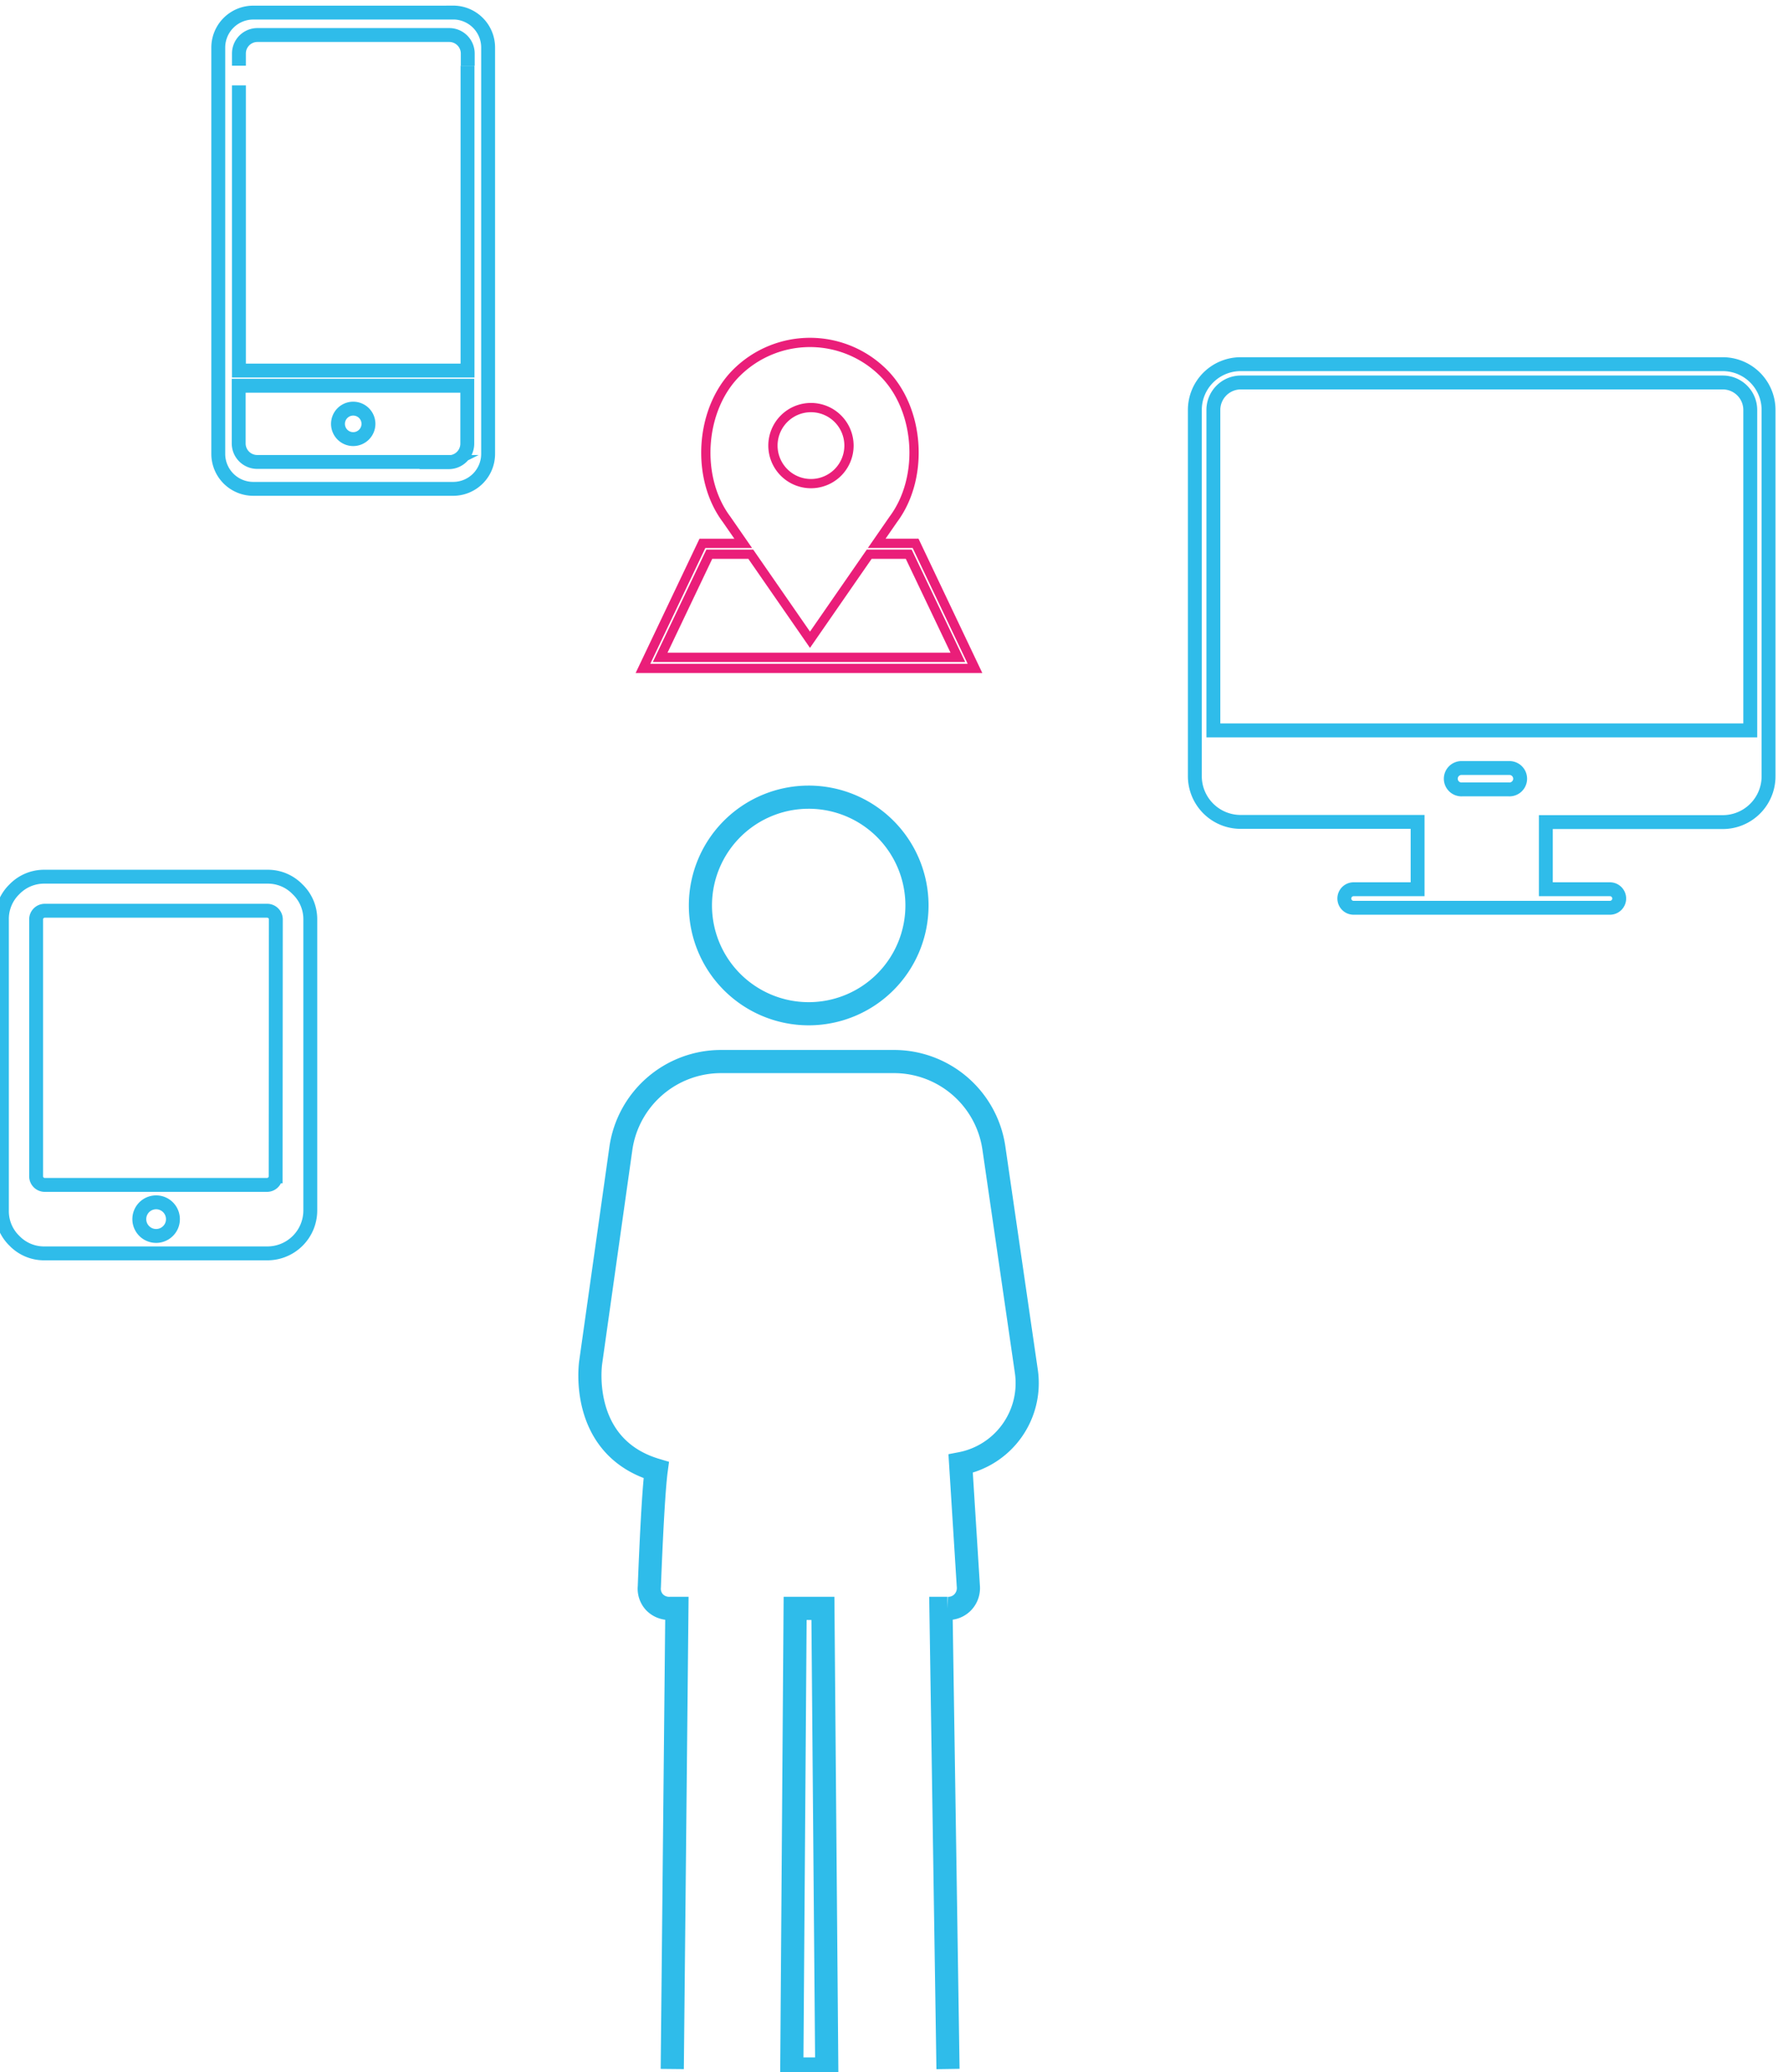 <svg id="texto" xmlns="http://www.w3.org/2000/svg" viewBox="0 0 385 447.37"><defs><style>.cls-1,.cls-2,.cls-3{fill:none;stroke-miterlimit:10;}.cls-1,.cls-2{stroke:#2fbcea;}.cls-1{stroke-width:5px;}.cls-2{stroke-width:3px;}.cls-3{stroke:#ea1e79;stroke-width:2px;}</style></defs><title>objetivo</title><path class="cls-1" d="M204.7,446.72l-1.52-99.45h1.42a4.32,4.32,0,0,0,3.34-1.38,4.43,4.43,0,0,0,1.15-3.43l-.85-13.54-.81-12.9a17.69,17.69,0,0,0,14.19-19.9l-7-48.17a21.8,21.8,0,0,0-21.54-18.75H155.63a21.86,21.86,0,0,0-21.6,19l-6.48,45.91s-2.8,18.27,14.15,23.3c-.79,5.82-1.49,25.19-1.49,25.19a4.29,4.29,0,0,0,1.1,3.32,4.38,4.38,0,0,0,3.32,1.35h1.53l-1,99.45m25.81,0h7.55l-.83-99.45h-6ZM140.19,342.6"/><path class="cls-1" d="M198,195.51a23.38,23.38,0,1,1-23.39-23.39A23.38,23.38,0,0,1,198,195.51Zm0,0"/><path class="cls-2" d="M64.24,192a8.9,8.9,0,0,0-6.53-2.71H9.65A8.9,8.9,0,0,0,3.12,192a8.91,8.91,0,0,0-2.71,6.53v62.85a8.9,8.9,0,0,0,2.71,6.53,8.89,8.89,0,0,0,6.53,2.71H57.71A9.27,9.27,0,0,0,67,261.34V198.49A8.92,8.92,0,0,0,64.24,192Zm-28,73.83a3.63,3.63,0,1,1,1.1-2.6,3.56,3.56,0,0,1-1.1,2.6Zm23.28-11.84a1.87,1.87,0,0,1-1.85,1.85H9.65a1.87,1.87,0,0,1-1.85-1.85V198.49a1.87,1.87,0,0,1,1.85-1.85H57.71a1.87,1.87,0,0,1,1.85,1.85Zm0,0"/><path class="cls-2" d="M97.85,2.72H54.68a7.56,7.56,0,0,0-7.55,7.55V98a7.56,7.56,0,0,0,7.55,7.55H97.85A7.55,7.55,0,0,0,105.4,98V10.26a7.55,7.55,0,0,0-7.55-7.55Z"/><polyline class="cls-2" points="100.95 14.19 100.95 80.01 51.59 80.01 51.59 18.43"/><path class="cls-2" d="M51.59,14.19V11.56a4,4,0,0,1,4-4H97a4,4,0,0,1,4,4v2.63"/><path class="cls-2" d="M97,99.74H55.54a4,4,0,0,1-4-4V83.29h49.36v12.5a4,4,0,0,1-4,4Z"/><path class="cls-2" d="M76.27,94.81a3.29,3.29,0,1,1,3.29-3.29,3.3,3.3,0,0,1-3.29,3.29Zm0,0"/><path class="cls-2" d="M372,78.63H267.9A9.89,9.89,0,0,0,258,88.51v79.07a9.89,9.89,0,0,0,9.88,9.88h38.22V192H292.28a2,2,0,0,0,0,4h55.35a2,2,0,0,0,0-4H333.79v-14.5H372a9.89,9.89,0,0,0,9.88-9.88V88.51A9.89,9.89,0,0,0,372,78.63Zm5.93,79.07H262V88.51a5.94,5.94,0,0,1,5.93-5.93H372a5.94,5.94,0,0,1,5.93,5.93Zm0,0"/><path class="cls-2" d="M315.73,170.44h10.05a2.31,2.31,0,1,0,0-4.61H315.73a2.31,2.31,0,1,0,0,4.61Zm0,0"/><path class="cls-3" d="M175.1,104.42a8.21,8.21,0,1,0-8.2-8.21,8.22,8.22,0,0,0,8.2,8.21Zm0-14.07"/><path class="cls-3" d="M197.7,117.31h-8.39l3.57-5.16c6.74-9,5.77-23.77-2.09-31.63a22.48,22.48,0,0,0-31.79,0c-7.86,7.86-8.84,22.64-2.12,31.6l3.6,5.2h-8.81l-12.84,27h71.7Zm-44.54,2.35h8.95l12.79,18.47,12.79-18.47h8.53l10.61,22.27H142.55Zm0,0"/></svg>